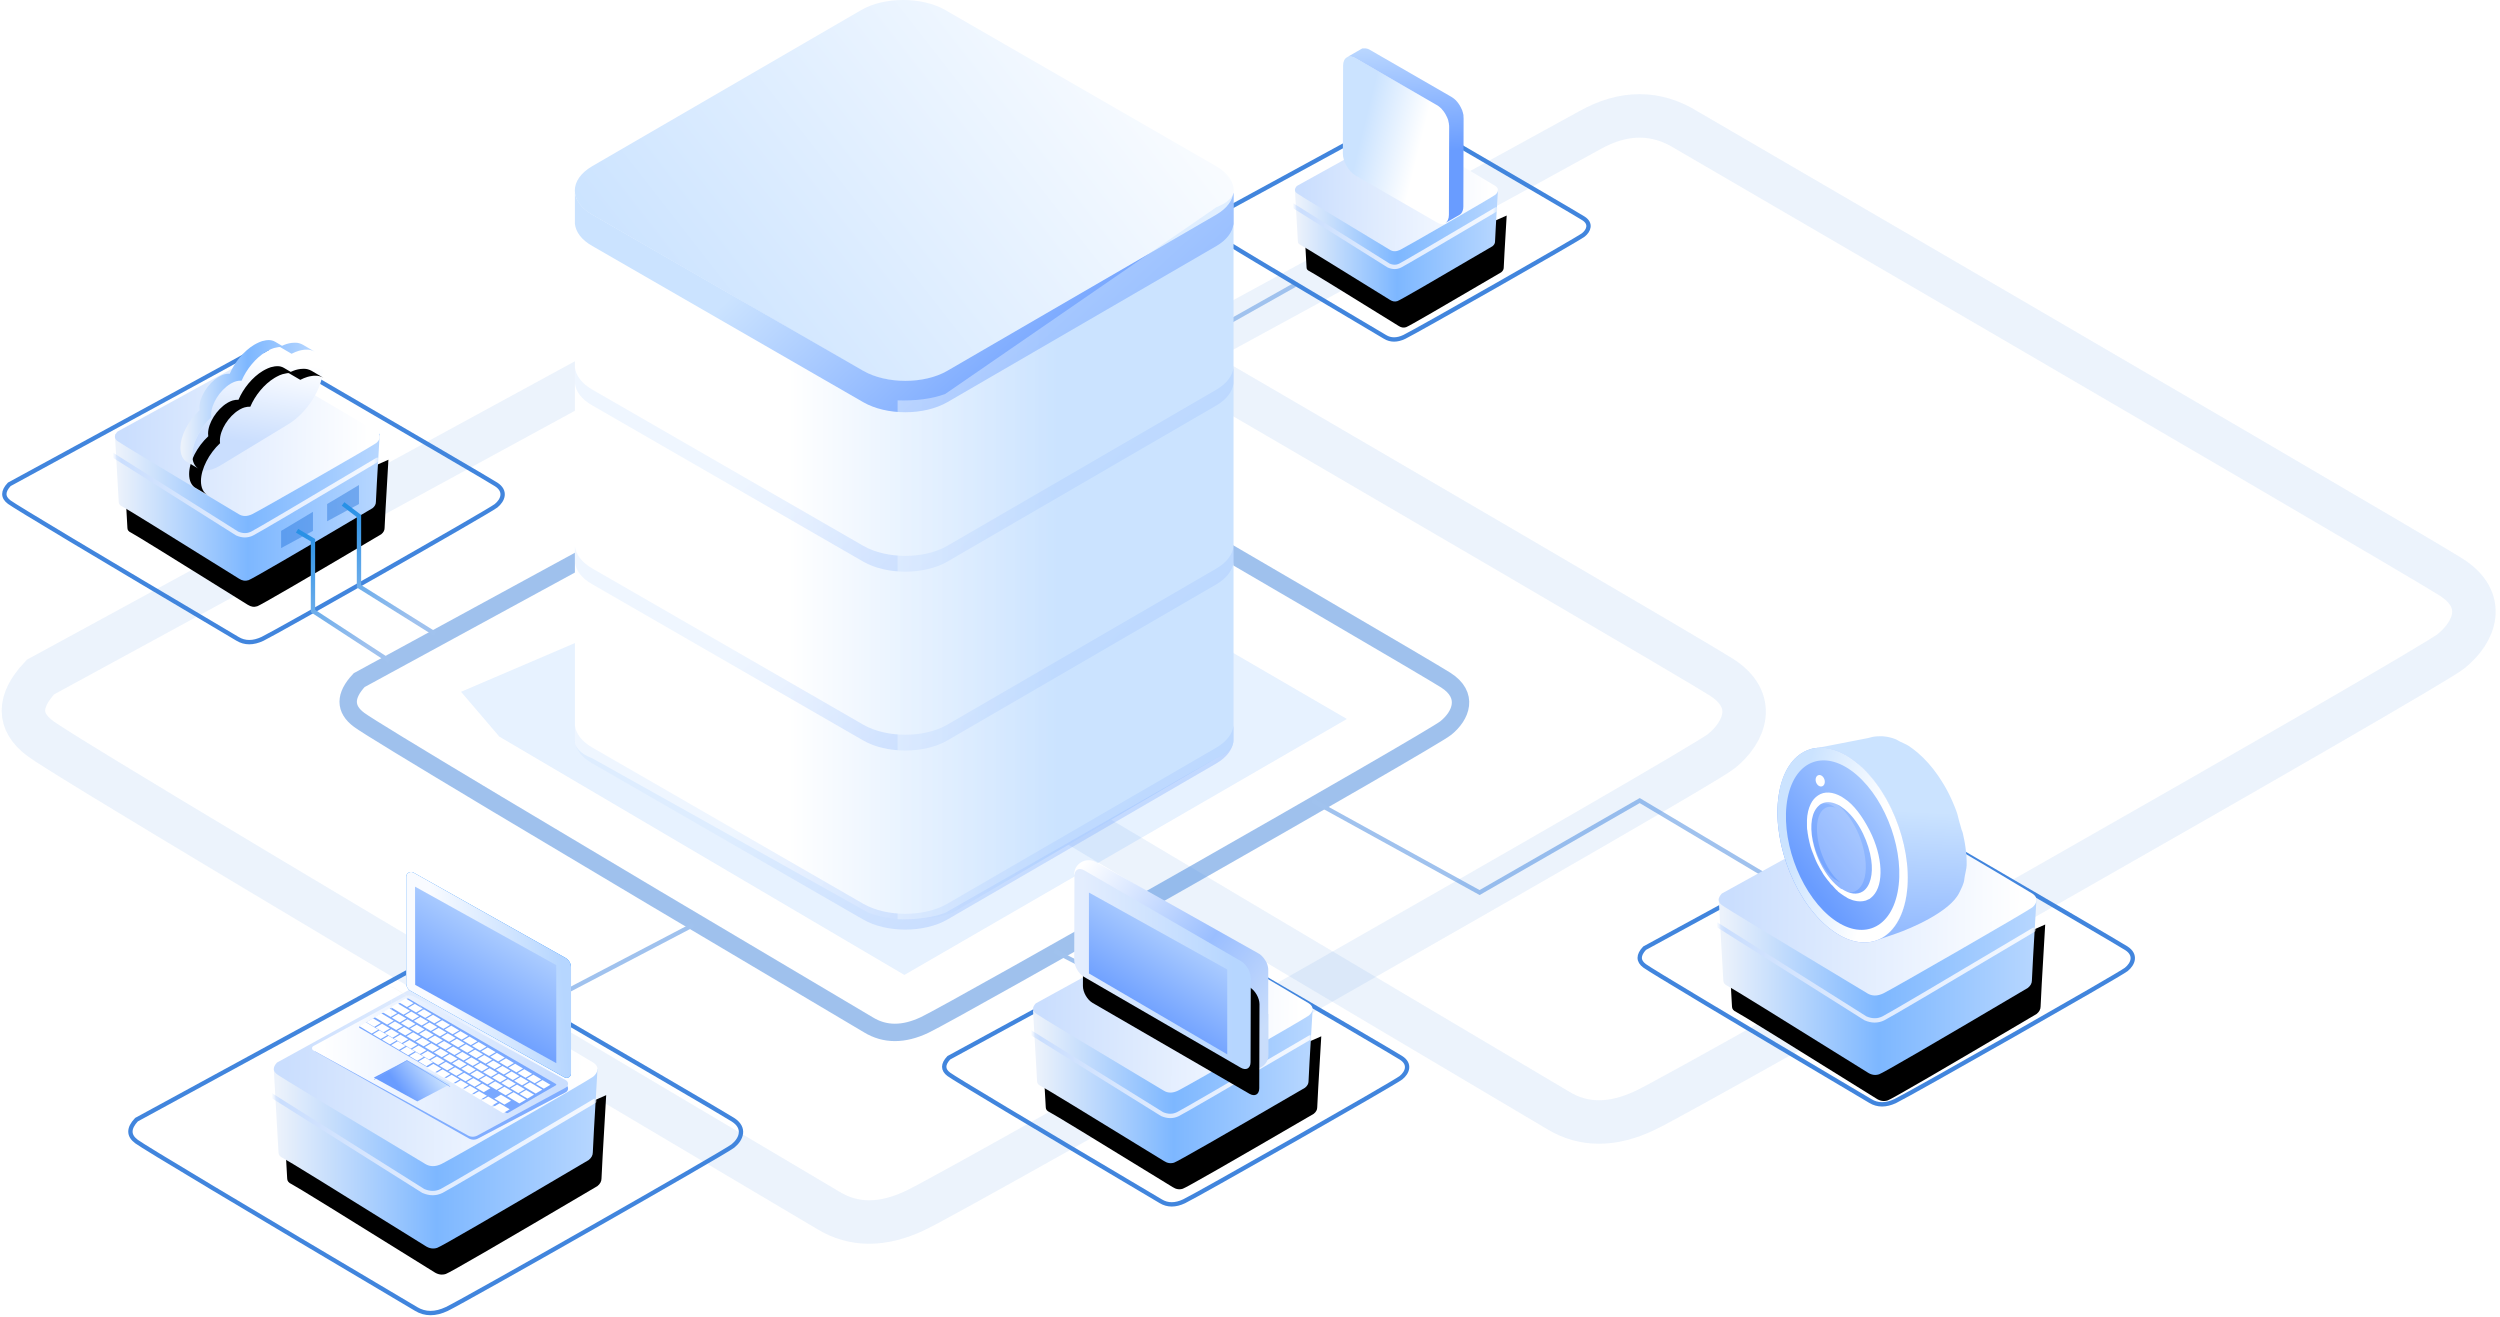 <?xml version="1.0" encoding="UTF-8"?>
<svg width="575px" height="303px" viewBox="0 0 575 303" version="1.1" xmlns="http://www.w3.org/2000/svg" xmlns:xlink="http://www.w3.org/1999/xlink">
    <title>编组 4</title>
    <defs>
        <filter x="-32.4%" y="-58.6%" width="164.8%" height="217.1%" filterUnits="objectBoundingBox" id="filter-1">
            <feGaussianBlur stdDeviation="22" in="SourceGraphic"></feGaussianBlur>
        </filter>
        <linearGradient x1="1.172%" y1="39.164%" x2="98.682%" y2="39.166%" id="linearGradient-2">
            <stop stop-color="#ECF2FB" offset="0%"></stop>
            <stop stop-color="#7DB7FF" offset="50.322%"></stop>
            <stop stop-color="#B6D6FF" offset="100%"></stop>
        </linearGradient>
        <path d="M0,-1.325296e-13 L0.883,15.718 C0.884,16.18 1.164,16.534 1.722,16.78 C2.28,17.026 11.213,22.547 28.521,33.342 C29.254,33.831 29.993,33.953 30.74,33.709 C31.486,33.464 40.994,27.943 59.263,17.147 C59.776,16.734 60.032,16.258 60.032,15.718 C60.032,15.178 60.327,9.939 60.915,-1.325296e-13 L29.565,13.911 L0,-1.325296e-13 Z" id="path-3"></path>
        <filter x="-16.4%" y="-17.7%" width="139.4%" height="170.9%" filterUnits="objectBoundingBox" id="filter-5">
            <feOffset dx="2" dy="6" in="SourceAlpha" result="shadowOffsetOuter1"></feOffset>
            <feGaussianBlur stdDeviation="3" in="shadowOffsetOuter1" result="shadowBlurOuter1"></feGaussianBlur>
            <feColorMatrix values="0 0 0 0 0.508   0 0 0 0 0.703   0 0 0 0 0.945  0 0 0 1 0" type="matrix" in="shadowBlurOuter1"></feColorMatrix>
        </filter>
        <linearGradient x1="3.683%" y1="45.882%" x2="100%" y2="46.341%" id="linearGradient-6">
            <stop stop-color="#CADEFE" offset="0%"></stop>
            <stop stop-color="#F5F9FF" offset="100%"></stop>
        </linearGradient>
        <linearGradient x1="4.115%" y1="49.426%" x2="95.019%" y2="50%" id="linearGradient-7">
            <stop stop-color="#CADEFE" offset="0%"></stop>
            <stop stop-color="#FFFFFF" offset="100%"></stop>
        </linearGradient>
        <filter x="0.0%" y="0.0%" width="100.0%" height="100.0%" filterUnits="objectBoundingBox" id="filter-8">
            <feGaussianBlur stdDeviation="0" in="SourceGraphic"></feGaussianBlur>
        </filter>
        <linearGradient x1="1.172%" y1="39.203%" x2="98.682%" y2="39.205%" id="linearGradient-9">
            <stop stop-color="#ECF2FB" offset="0%"></stop>
            <stop stop-color="#7DB7FF" offset="50.322%"></stop>
            <stop stop-color="#B6D6FF" offset="100%"></stop>
        </linearGradient>
        <path d="M0,-1.61686112e-13 L1.08,19.176 C1.081,19.739 1.422,20.171 2.105,20.472 C2.787,20.772 13.705,27.507 34.859,40.677 C35.755,41.274 36.659,41.423 37.571,41.125 C38.483,40.826 50.103,34.091 72.432,20.919 C73.059,20.416 73.373,19.835 73.373,19.176 C73.373,18.517 73.733,12.125 74.452,-1.61686112e-13 L36.135,16.971 L0,-1.61686112e-13 Z" id="path-10"></path>
        <filter x="-13.4%" y="-14.5%" width="132.2%" height="158.1%" filterUnits="objectBoundingBox" id="filter-12">
            <feOffset dx="2" dy="6" in="SourceAlpha" result="shadowOffsetOuter1"></feOffset>
            <feGaussianBlur stdDeviation="3" in="shadowOffsetOuter1" result="shadowBlurOuter1"></feGaussianBlur>
            <feColorMatrix values="0 0 0 0 0.508   0 0 0 0 0.703   0 0 0 0 0.945  0 0 0 1 0" type="matrix" in="shadowBlurOuter1"></feColorMatrix>
        </filter>
        <linearGradient x1="3.683%" y1="45.897%" x2="100%" y2="46.355%" id="linearGradient-13">
            <stop stop-color="#CADEFE" offset="0%"></stop>
            <stop stop-color="#F5F9FF" offset="100%"></stop>
        </linearGradient>
        <linearGradient x1="4.115%" y1="49.422%" x2="95.019%" y2="50%" id="linearGradient-14">
            <stop stop-color="#CADEFE" offset="0%"></stop>
            <stop stop-color="#FFFFFF" offset="100%"></stop>
        </linearGradient>
        <filter x="0.0%" y="0.0%" width="100.0%" height="100.0%" filterUnits="objectBoundingBox" id="filter-15">
            <feGaussianBlur stdDeviation="0" in="SourceGraphic"></feGaussianBlur>
        </filter>
        <linearGradient x1="1.172%" y1="39.481%" x2="98.682%" y2="39.483%" id="linearGradient-16">
            <stop stop-color="#ECF2FB" offset="0%"></stop>
            <stop stop-color="#7DB7FF" offset="50.322%"></stop>
            <stop stop-color="#B6D6FF" offset="100%"></stop>
        </linearGradient>
        <path d="M0,-1.37830784e-13 L0.932,16.347 C0.933,16.827 1.228,17.195 1.818,17.451 C2.407,17.707 11.836,23.449 30.105,34.675 C30.879,35.184 31.66,35.311 32.448,35.057 C33.235,34.803 43.271,29.061 62.555,17.833 C63.097,17.403 63.367,16.908 63.367,16.347 C63.367,15.785 63.678,10.336 64.299,-1.37830784e-13 L31.208,14.467 L0,-1.37830784e-13 Z" id="path-17"></path>
        <filter x="-15.6%" y="-17.1%" width="137.3%" height="168.2%" filterUnits="objectBoundingBox" id="filter-19">
            <feOffset dx="2" dy="6" in="SourceAlpha" result="shadowOffsetOuter1"></feOffset>
            <feGaussianBlur stdDeviation="3" in="shadowOffsetOuter1" result="shadowBlurOuter1"></feGaussianBlur>
            <feColorMatrix values="0 0 0 0 0.508   0 0 0 0 0.703   0 0 0 0 0.945  0 0 0 1 0" type="matrix" in="shadowBlurOuter1"></feColorMatrix>
        </filter>
        <linearGradient x1="3.683%" y1="46.002%" x2="100%" y2="46.448%" id="linearGradient-20">
            <stop stop-color="#CADEFE" offset="0%"></stop>
            <stop stop-color="#F5F9FF" offset="100%"></stop>
        </linearGradient>
        <linearGradient x1="4.115%" y1="49.425%" x2="95.019%" y2="50%" id="linearGradient-21">
            <stop stop-color="#CADEFE" offset="0%"></stop>
            <stop stop-color="#FFFFFF" offset="100%"></stop>
        </linearGradient>
        <filter x="0.0%" y="0.0%" width="100.0%" height="100.0%" filterUnits="objectBoundingBox" id="filter-22">
            <feGaussianBlur stdDeviation="0" in="SourceGraphic"></feGaussianBlur>
        </filter>
        <linearGradient x1="1.172%" y1="39.164%" x2="98.682%" y2="39.166%" id="linearGradient-23">
            <stop stop-color="#ECF2FB" offset="0%"></stop>
            <stop stop-color="#7DB7FF" offset="50.322%"></stop>
            <stop stop-color="#B6D6FF" offset="100%"></stop>
        </linearGradient>
        <path d="M0,-1.5903552e-13 L1.06,18.861 C1.061,19.416 1.396,19.841 2.066,20.136 C2.736,20.432 13.456,27.056 34.225,40.01 C35.105,40.597 35.992,40.744 36.888,40.45 C37.783,40.157 49.192,33.532 71.115,20.576 C71.731,20.081 72.039,19.509 72.039,18.861 C72.039,18.213 72.392,11.926 73.098,-1.5903552e-13 L35.478,16.693 L0,-1.5903552e-13 Z" id="path-24"></path>
        <filter x="-13.7%" y="-14.8%" width="132.8%" height="159.1%" filterUnits="objectBoundingBox" id="filter-26">
            <feOffset dx="2" dy="6" in="SourceAlpha" result="shadowOffsetOuter1"></feOffset>
            <feGaussianBlur stdDeviation="3" in="shadowOffsetOuter1" result="shadowBlurOuter1"></feGaussianBlur>
            <feColorMatrix values="0 0 0 0 0.508   0 0 0 0 0.703   0 0 0 0 0.945  0 0 0 1 0" type="matrix" in="shadowBlurOuter1"></feColorMatrix>
        </filter>
        <linearGradient x1="3.683%" y1="45.882%" x2="100%" y2="46.341%" id="linearGradient-27">
            <stop stop-color="#CADEFE" offset="0%"></stop>
            <stop stop-color="#F5F9FF" offset="100%"></stop>
        </linearGradient>
        <linearGradient x1="4.115%" y1="49.418%" x2="95.019%" y2="50%" id="linearGradient-28">
            <stop stop-color="#CADEFE" offset="0%"></stop>
            <stop stop-color="#FFFFFF" offset="100%"></stop>
        </linearGradient>
        <filter x="0.0%" y="0.0%" width="100.0%" height="100.0%" filterUnits="objectBoundingBox" id="filter-29">
            <feGaussianBlur stdDeviation="0" in="SourceGraphic"></feGaussianBlur>
        </filter>
        <linearGradient x1="1.172%" y1="39.301%" x2="98.682%" y2="39.303%" id="linearGradient-30">
            <stop stop-color="#ECF2FB" offset="0%"></stop>
            <stop stop-color="#7DB7FF" offset="50.322%"></stop>
            <stop stop-color="#B6D6FF" offset="100%"></stop>
        </linearGradient>
        <path d="M0,-1.00961078e-13 L0.677,11.974 C0.678,12.326 0.892,12.596 1.32,12.783 C1.748,12.971 8.597,17.176 21.866,25.4 C22.428,25.772 22.995,25.866 23.567,25.679 C24.139,25.493 31.429,21.287 45.435,13.062 C45.828,12.748 46.025,12.385 46.025,11.974 C46.025,11.562 46.25,7.571 46.702,-1.00961078e-13 L22.667,10.597 L0,-1.00961078e-13 Z" id="path-31"></path>
        <filter x="-34.3%" y="-46.6%" width="177.1%" height="239.7%" filterUnits="objectBoundingBox" id="filter-33">
            <feOffset dx="2" dy="6" in="SourceAlpha" result="shadowOffsetOuter1"></feOffset>
            <feGaussianBlur stdDeviation="5" in="shadowOffsetOuter1" result="shadowBlurOuter1"></feGaussianBlur>
            <feColorMatrix values="0 0 0 0 0.508   0 0 0 0 0.703   0 0 0 0 0.945  0 0 0 1 0" type="matrix" in="shadowBlurOuter1"></feColorMatrix>
        </filter>
        <linearGradient x1="3.683%" y1="45.934%" x2="100%" y2="46.388%" id="linearGradient-34">
            <stop stop-color="#CADEFE" offset="0%"></stop>
            <stop stop-color="#F5F9FF" offset="100%"></stop>
        </linearGradient>
        <linearGradient x1="4.115%" y1="49.415%" x2="95.019%" y2="50%" id="linearGradient-35">
            <stop stop-color="#CADEFE" offset="0%"></stop>
            <stop stop-color="#FFFFFF" offset="100%"></stop>
        </linearGradient>
        <filter x="0.0%" y="0.0%" width="100.0%" height="100.0%" filterUnits="objectBoundingBox" id="filter-36">
            <feGaussianBlur stdDeviation="0" in="SourceGraphic"></feGaussianBlur>
        </filter>
        <linearGradient x1="53.558%" y1="-14.05%" x2="90.163%" y2="83.925%" id="linearGradient-37">
            <stop stop-color="#2891E6" offset="0%"></stop>
            <stop stop-color="#A0C2EE" offset="100%"></stop>
        </linearGradient>
        <linearGradient x1="38.649%" y1="76.769%" x2="50.396%" y2="8.6%" id="linearGradient-38">
            <stop stop-color="#CADEFE" offset="0%"></stop>
            <stop stop-color="#FFFFFF" offset="100%"></stop>
        </linearGradient>
        <filter x="-0.0%" y="0.0%" width="100.0%" height="100.0%" filterUnits="objectBoundingBox" id="filter-39">
            <feGaussianBlur stdDeviation="0" in="SourceGraphic"></feGaussianBlur>
        </filter>
        <linearGradient x1="1.172%" y1="17.77%" x2="98.682%" y2="17.776%" id="linearGradient-40">
            <stop stop-color="#ECF2FB" offset="0%"></stop>
            <stop stop-color="#7DB7FF" offset="50.322%"></stop>
            <stop stop-color="#B6D6FF" offset="100%"></stop>
        </linearGradient>
        <path d="M44.901,94.34 C44.879,94.146 44.858,93.931 44.858,93.715 C44.858,91.302 46.843,88.155 49.259,86.69 C49.367,86.625 49.496,86.56 49.604,86.496 C49.928,86.323 50.251,86.194 50.532,86.108 C50.747,86.043 50.963,86 51.157,85.978 C51.287,85.978 51.416,85.957 51.524,85.957 C51.567,85.957 51.61,85.957 51.654,85.957 C51.718,85.957 51.783,85.957 51.848,85.957 C52.948,83.349 55.041,80.763 57.435,79.319 C57.608,79.211 57.759,79.125 57.932,79.039 C58.406,78.78 58.859,78.608 59.291,78.457 C59.593,78.371 59.895,78.306 60.197,78.263 C60.369,78.241 60.564,78.22 60.736,78.22 C60.801,78.22 60.844,78.22 60.909,78.22 C61.125,78.22 61.34,78.263 61.556,78.306 C61.815,78.371 62.074,78.478 62.29,78.608 L63.864,79.534 C64.253,79.362 64.62,79.211 64.965,79.103 C65.353,78.996 65.72,78.909 66.087,78.866 C66.324,78.845 66.54,78.823 66.755,78.823 C66.82,78.823 66.906,78.823 66.971,78.823 C67.252,78.823 67.51,78.866 67.769,78.931 C68.093,79.017 68.417,79.147 68.675,79.297 L71.394,80.892 C71.113,80.72 70.811,80.612 70.488,80.526 C70.229,80.461 69.97,80.418 69.689,80.418 C69.625,80.418 69.538,80.418 69.474,80.418 C69.258,80.418 69.042,80.418 68.805,80.461 C68.438,80.504 68.071,80.59 67.683,80.698 C67.165,80.849 66.626,81.086 66.065,81.366 L63.411,79.815 C63.26,79.815 63.088,79.815 62.915,79.858 C62.635,79.901 62.333,79.966 62.009,80.052 C61.578,80.181 61.103,80.375 60.65,80.634 C60.477,80.72 60.326,80.806 60.154,80.914 C57.759,82.358 55.666,84.944 54.566,87.552 C54.501,87.552 54.437,87.552 54.372,87.552 C54.329,87.552 54.286,87.552 54.242,87.552 C54.113,87.552 54.005,87.552 53.876,87.573 C53.682,87.595 53.466,87.638 53.25,87.703 C52.948,87.789 52.646,87.918 52.322,88.09 C52.214,88.155 52.085,88.22 51.977,88.284 C49.561,89.75 47.576,92.896 47.576,95.31 C47.576,95.526 47.576,95.741 47.619,95.935 C45.073,98.306 43.24,101.819 43.218,104.621 C43.218,106.172 43.757,107.271 44.685,107.81 L41.967,106.215 C41.039,105.677 40.5,104.577 40.5,103.026 C40.5,100.202 42.355,96.711 44.901,94.34 L44.901,94.34 Z" id="path-41"></path>
        <filter x="-51.8%" y="-40.6%" width="216.5%" height="221.7%" filterUnits="objectBoundingBox" id="filter-42">
            <feOffset dx="2" dy="6" in="SourceAlpha" result="shadowOffsetOuter1"></feOffset>
            <feGaussianBlur stdDeviation="5" in="shadowOffsetOuter1" result="shadowBlurOuter1"></feGaussianBlur>
            <feColorMatrix values="0 0 0 0 0.508   0 0 0 0 0.703   0 0 0 0 0.945  0 0 0 1 0" type="matrix" in="shadowBlurOuter1"></feColorMatrix>
        </filter>
        <linearGradient x1="32.406%" y1="49.987%" x2="73.601%" y2="49.987%" id="linearGradient-43">
            <stop stop-color="#FFFFFF" offset="0%"></stop>
            <stop stop-color="#CBE3FF" offset="100%"></stop>
        </linearGradient>
        <linearGradient x1="103.487%" y1="25.788%" x2="6.737%" y2="69.574%" id="linearGradient-44">
            <stop stop-color="#FFFFFF" offset="0%"></stop>
            <stop stop-color="#CBE3FF" offset="100%"></stop>
        </linearGradient>
        <linearGradient x1="27.154%" y1="36.991%" x2="86.646%" y2="58.875%" id="linearGradient-45">
            <stop stop-color="#CBE3FF" offset="0%"></stop>
            <stop stop-color="#699CFF" offset="100%"></stop>
        </linearGradient>
        <linearGradient x1="27.738%" y1="38.088%" x2="85.754%" y2="57.932%" id="linearGradient-46">
            <stop stop-color="#CBE3FF" offset="0%"></stop>
            <stop stop-color="#699CFF" offset="100%"></stop>
        </linearGradient>
        <linearGradient x1="27.738%" y1="38.099%" x2="85.754%" y2="57.932%" id="linearGradient-47">
            <stop stop-color="#CBE3FF" offset="0%"></stop>
            <stop stop-color="#699CFF" offset="100%"></stop>
        </linearGradient>
        <linearGradient x1="-33.311%" y1="50.014%" x2="47.935%" y2="50.014%" id="linearGradient-48">
            <stop stop-color="#FFFFFF" offset="0%"></stop>
            <stop stop-color="#CBE3FF" offset="100%"></stop>
        </linearGradient>
        <linearGradient x1="70.139%" y1="58.008%" x2="20.8%" y2="38.358%" id="linearGradient-49">
            <stop stop-color="#FFFFFF" offset="0%"></stop>
            <stop stop-color="#CBE3FF" offset="100%"></stop>
        </linearGradient>
        <linearGradient x1="48.429%" y1="-14.662%" x2="51.857%" y2="60.285%" id="linearGradient-50">
            <stop stop-color="#CBE3FF" offset="0%"></stop>
            <stop stop-color="#699CFF" offset="100%"></stop>
        </linearGradient>
        <linearGradient x1="-0.869%" y1="9.801%" x2="90.174%" y2="87.759%" id="linearGradient-51">
            <stop stop-color="#FFFFFF" offset="0%"></stop>
            <stop stop-color="#9ABEFF" offset="60.786%"></stop>
            <stop stop-color="#C9DDFB" offset="100%"></stop>
        </linearGradient>
        <linearGradient x1="4.884%" y1="50%" x2="90.288%" y2="50%" id="linearGradient-52">
            <stop stop-color="#E3EDFE" offset="0%"></stop>
            <stop stop-color="#B6D6FF" offset="100%"></stop>
        </linearGradient>
        <path d="M38.376,23.238 L2.301,2.339 C1.057,1.621 0.052,2.197 0.052,3.624 L0,22.946 C0,24.374 0.998,26.115 2.234,26.832 L38.309,47.731 C39.545,48.449 40.558,47.873 40.558,46.446 L40.61,27.123 C40.61,25.696 39.612,23.955 38.376,23.238 Z" id="path-53"></path>
        <filter x="-39.4%" y="-26.1%" width="188.6%" height="178.2%" filterUnits="objectBoundingBox" id="filter-54">
            <feOffset dx="2" dy="6" in="SourceAlpha" result="shadowOffsetOuter1"></feOffset>
            <feGaussianBlur stdDeviation="5" in="shadowOffsetOuter1" result="shadowBlurOuter1"></feGaussianBlur>
            <feColorMatrix values="0 0 0 0 0.508   0 0 0 0 0.703   0 0 0 0 0.945  0 0 0 1 0" type="matrix" in="shadowBlurOuter1"></feColorMatrix>
        </filter>
        <linearGradient x1="76.938%" y1="1.042%" x2="34.948%" y2="77.355%" id="linearGradient-55">
            <stop stop-color="#CBE3FF" offset="0%"></stop>
            <stop stop-color="#699CFF" offset="100%"></stop>
        </linearGradient>
        <linearGradient x1="17.98%" y1="50%" x2="94.26%" y2="42.833%" id="linearGradient-56">
            <stop stop-color="#F9FBFF" offset="0%"></stop>
            <stop stop-color="#B6D6FF" offset="100%"></stop>
        </linearGradient>
        <linearGradient x1="4.115%" y1="49.496%" x2="95.019%" y2="50%" id="linearGradient-57">
            <stop stop-color="#FFFFFF" offset="0%"></stop>
            <stop stop-color="#CADEFE" offset="100%"></stop>
        </linearGradient>
        <filter x="-0.0%" y="0.0%" width="100.0%" height="100.0%" filterUnits="objectBoundingBox" id="filter-58">
            <feGaussianBlur stdDeviation="0" in="SourceGraphic"></feGaussianBlur>
        </filter>
        <linearGradient x1="86.866%" y1="35.814%" x2="29.4%" y2="57.926%" id="linearGradient-59">
            <stop stop-color="#CBE3FF" offset="0%"></stop>
            <stop stop-color="#699CFF" offset="100%"></stop>
        </linearGradient>
        <linearGradient x1="73.609%" y1="1.042%" x2="36.808%" y2="77.355%" id="linearGradient-60">
            <stop stop-color="#CBE3FF" offset="0%"></stop>
            <stop stop-color="#699CFF" offset="100%"></stop>
        </linearGradient>
        <linearGradient x1="52.5%" y1="46.225%" x2="3.5%" y2="93.195%" id="linearGradient-61">
            <stop stop-color="#FFFFFF" offset="0%"></stop>
            <stop stop-color="#FFEDCC" offset="8%"></stop>
            <stop stop-color="#FFDD9C" offset="17%"></stop>
            <stop stop-color="#FFCF72" offset="26%"></stop>
            <stop stop-color="#FFC34F" offset="36%"></stop>
            <stop stop-color="#FFB932" offset="46%"></stop>
            <stop stop-color="#FFB21C" offset="57%"></stop>
            <stop stop-color="#FFAD0C" offset="68%"></stop>
            <stop stop-color="#FFA902" offset="82%"></stop>
            <stop stop-color="#FFA900" offset="100%"></stop>
        </linearGradient>
        <linearGradient x1="83.5%" y1="807.018%" x2="44.5%" y2="-45.439%" id="linearGradient-62">
            <stop stop-color="#36C9FF" offset="2%"></stop>
            <stop stop-color="#339CED" offset="8%"></stop>
            <stop stop-color="#306BDA" offset="15%"></stop>
            <stop stop-color="#2E45CB" offset="21%"></stop>
            <stop stop-color="#2C29C0" offset="27%"></stop>
            <stop stop-color="#2B18BA" offset="33%"></stop>
            <stop stop-color="#2B13B8" offset="37%"></stop>
            <stop stop-color="#3614BB" offset="39%"></stop>
            <stop stop-color="#531AC5" offset="43%"></stop>
            <stop stop-color="#8423D5" offset="49%"></stop>
            <stop stop-color="#C62EEB" offset="56%"></stop>
            <stop stop-color="#FF39FE" offset="61%"></stop>
            <stop stop-color="#FE3EFE" offset="64%"></stop>
            <stop stop-color="#FE4FFE" offset="69%"></stop>
            <stop stop-color="#FE6AFE" offset="73%"></stop>
            <stop stop-color="#FE8FFE" offset="78%"></stop>
            <stop stop-color="#FEB2FF" offset="82%"></stop>
            <stop stop-color="#FEB8FF" offset="84%"></stop>
            <stop stop-color="#FEFFFF" offset="100%"></stop>
        </linearGradient>
        <linearGradient x1="57.5%" y1="44.504%" x2="40.5%" y2="55.496%" id="linearGradient-63">
            <stop stop-color="#FFFFFF" offset="0%"></stop>
            <stop stop-color="#FFEDCC" offset="8%"></stop>
            <stop stop-color="#FFDD9C" offset="17%"></stop>
            <stop stop-color="#FFCF72" offset="26%"></stop>
            <stop stop-color="#FFC34F" offset="36%"></stop>
            <stop stop-color="#FFB932" offset="46%"></stop>
            <stop stop-color="#FFB21C" offset="57%"></stop>
            <stop stop-color="#FFAD0C" offset="68%"></stop>
            <stop stop-color="#FFA902" offset="82%"></stop>
            <stop stop-color="#FFA900" offset="100%"></stop>
        </linearGradient>
        <linearGradient x1="84.5%" y1="795.525%" x2="45.5%" y2="-60.929%" id="linearGradient-64">
            <stop stop-color="#36C9FF" offset="2%"></stop>
            <stop stop-color="#339CED" offset="8%"></stop>
            <stop stop-color="#306BDA" offset="15%"></stop>
            <stop stop-color="#2E45CB" offset="21%"></stop>
            <stop stop-color="#2C29C0" offset="27%"></stop>
            <stop stop-color="#2B18BA" offset="33%"></stop>
            <stop stop-color="#2B13B8" offset="37%"></stop>
            <stop stop-color="#3614BB" offset="39%"></stop>
            <stop stop-color="#531AC5" offset="43%"></stop>
            <stop stop-color="#8423D5" offset="49%"></stop>
            <stop stop-color="#C62EEB" offset="56%"></stop>
            <stop stop-color="#FF39FE" offset="61%"></stop>
            <stop stop-color="#FE3EFE" offset="64%"></stop>
            <stop stop-color="#FE4FFE" offset="69%"></stop>
            <stop stop-color="#FE6AFE" offset="73%"></stop>
            <stop stop-color="#FE8FFE" offset="78%"></stop>
            <stop stop-color="#FEB2FF" offset="82%"></stop>
            <stop stop-color="#FEB8FF" offset="84%"></stop>
            <stop stop-color="#FEFFFF" offset="100%"></stop>
        </linearGradient>
        <linearGradient x1="-184.5%" y1="-260.802%" x2="734.5%" y2="957.422%" id="linearGradient-65">
            <stop stop-color="#36C9FF" offset="2%"></stop>
            <stop stop-color="#339CED" offset="8%"></stop>
            <stop stop-color="#306BDA" offset="15%"></stop>
            <stop stop-color="#2E45CB" offset="21%"></stop>
            <stop stop-color="#2C29C0" offset="27%"></stop>
            <stop stop-color="#2B18BA" offset="33%"></stop>
            <stop stop-color="#2B13B8" offset="37%"></stop>
            <stop stop-color="#3614BB" offset="39%"></stop>
            <stop stop-color="#531AC5" offset="43%"></stop>
            <stop stop-color="#8423D5" offset="49%"></stop>
            <stop stop-color="#C62EEB" offset="56%"></stop>
            <stop stop-color="#FF39FE" offset="61%"></stop>
            <stop stop-color="#FE3EFE" offset="64%"></stop>
            <stop stop-color="#FE4FFE" offset="69%"></stop>
            <stop stop-color="#FE6AFE" offset="73%"></stop>
            <stop stop-color="#FE8FFE" offset="78%"></stop>
            <stop stop-color="#FEB2FF" offset="82%"></stop>
            <stop stop-color="#FEB8FF" offset="84%"></stop>
            <stop stop-color="#FEFFFF" offset="100%"></stop>
        </linearGradient>
        <linearGradient x1="50.688%" y1="36.18%" x2="46.851%" y2="141.579%" id="linearGradient-66">
            <stop stop-color="#CBE3FF" offset="0%"></stop>
            <stop stop-color="#699CFF" offset="100%"></stop>
        </linearGradient>
        <linearGradient x1="94.125%" y1="-3.482%" x2="32.132%" y2="71.662%" id="linearGradient-67">
            <stop stop-color="#CBE3FF" offset="0%"></stop>
            <stop stop-color="#699CFF" offset="100%"></stop>
        </linearGradient>
        <linearGradient x1="72.089%" y1="58.008%" x2="17.972%" y2="38.358%" id="linearGradient-68">
            <stop stop-color="#FFFFFF" offset="0%"></stop>
            <stop stop-color="#CBE3FF" offset="100%"></stop>
        </linearGradient>
    </defs>
    <g id="页面-1" stroke="none" stroke-width="1" fill="none" fill-rule="evenodd">
        <g id="01Light" transform="translate(-757, -88)">
            <g id="01-2banner图" transform="translate(758, 88)">
                <g id="编组-4" transform="translate(-0, -0)">
                    <path d="M81.61,165.576 C84.981,168.08 124.036,191.467 198.775,235.735 C202.549,238.027 206.85,238.027 211.68,235.735 C218.925,232.296 327.97,170.321 331.528,167.455 C335.086,164.589 336.934,159.871 331.528,156.43 C327.924,154.137 290.043,131.99 217.885,89.992 C213.339,87.15 208.53,87.15 203.459,89.992 C198.388,92.834 157.771,114.98 81.61,156.43 C78.238,160.023 78.238,163.072 81.61,165.576 Z" id="路径-29" stroke="#4185DD" stroke-width="4" opacity="0.5"></path>
                    <polyline id="路径-40" stroke="#A0C2EE" points="300.895 184.129 339.305 205.286 376.134 184.129 407.807 203.007"></polyline>
                    <polygon id="路径-42" fill="#80B9FF" opacity="0.44" filter="url(#filter-1)" points="113.856 169.425 207.003 224.231 308.772 165.364 216.172 111.545 105.039 159.114"></polygon>
                    <path d="M8.296,169.879 C13.512,173.753 73.925,209.928 189.537,278.406 C195.375,281.952 202.029,281.952 209.501,278.406 C220.708,273.087 389.387,177.219 394.891,172.786 C400.394,168.352 403.254,161.053 394.891,155.731 C389.315,152.183 330.718,117.926 219.099,52.959 C212.066,48.563 204.627,48.563 196.783,52.959 C188.938,57.355 126.11,91.612 8.296,155.731 C3.081,161.289 3.081,166.006 8.296,169.879 Z" id="路径-29" stroke="#4185DD" stroke-width="10" opacity="0.1"></path>
                    <path d="M176.152,146.874 C181.367,150.748 241.781,186.923 357.392,255.401 C363.23,258.947 369.884,258.947 377.356,255.401 C388.563,250.082 557.242,154.214 562.746,149.781 C568.249,145.347 571.109,138.048 562.746,132.726 C557.17,129.178 498.573,94.921 386.954,29.954 C379.921,25.558 372.482,25.558 364.638,29.954 C356.794,34.35 293.965,68.607 176.152,132.726 C170.936,138.284 170.936,143 176.152,146.874 Z" id="路径-29备份-7" stroke="#4185DD" stroke-width="10" opacity="0.1"></path>
                    <line x1="296.834" y1="65.514" x2="281.266" y2="74.282" id="路径-41" stroke="#A0C2EE"></line>
                    <path d="M1.133,115.495 C2.643,116.617 20.138,127.093 53.617,146.923 C55.307,147.95 57.234,147.95 59.398,146.923 C62.643,145.383 111.49,117.621 113.083,116.337 C114.677,115.053 115.505,112.94 113.083,111.398 C111.469,110.371 94.5,100.451 62.177,81.637 C60.141,80.364 57.987,80.364 55.715,81.637 C53.443,82.91 35.249,92.831 1.133,111.398 C-0.378,113.008 -0.378,114.374 1.133,115.495 Z" id="路径-29" stroke="#4185DD"></path>
                    <path d="M217.224,247.096 C218.627,248.138 234.879,257.87 265.979,276.291 C267.55,277.245 269.34,277.245 271.349,276.291 C274.364,274.86 319.74,249.071 321.22,247.878 C322.701,246.686 323.47,244.722 321.22,243.29 C319.721,242.336 303.958,233.12 273.931,215.644 C272.039,214.461 270.038,214.461 267.928,215.644 C265.818,216.827 248.917,226.042 217.224,243.29 C215.821,244.786 215.821,246.054 217.224,247.096 Z" id="路径-29备份-2" stroke="#4185DD"></path>
                    <line x1="241.53" y1="218.722" x2="250.914" y2="223.553" id="路径-39" stroke="#A0C2EE"></line>
                    <path d="M377.255,222.141 C378.75,223.25 396.061,233.617 429.189,253.239 C430.862,254.255 432.769,254.255 434.91,253.239 C438.121,251.715 486.456,224.244 488.034,222.973 C489.611,221.703 490.43,219.611 488.034,218.086 C486.436,217.07 469.645,207.253 437.66,188.637 C435.645,187.377 433.514,187.377 431.266,188.637 C429.018,189.897 411.014,199.713 377.255,218.086 C375.76,219.679 375.76,221.031 377.255,222.141 Z" id="路径-29备份-3" stroke="#4185DD"></path>
                    <path d="M277.28,53.372 C278.439,54.233 291.864,62.272 317.555,77.489 C318.853,78.277 320.331,78.277 321.992,77.489 C324.482,76.307 361.967,55.003 363.19,54.018 C364.413,53.033 365.048,51.41 363.19,50.228 C361.951,49.439 348.929,41.827 324.125,27.39 C322.562,26.413 320.909,26.413 319.166,27.39 C317.422,28.366 303.46,35.979 277.28,50.228 C276.121,51.463 276.121,52.511 277.28,53.372 Z" id="路径-29备份-5" stroke="#4185DD"></path>
                    <path d="M30.386,262.547 C32.236,263.921 53.673,276.758 94.697,301.056 C96.768,302.315 99.13,302.315 101.781,301.056 C105.757,299.169 165.611,265.151 167.564,263.578 C169.517,262.005 170.532,259.415 167.564,257.526 C165.586,256.267 144.793,244.112 105.186,221.059 C102.691,219.499 100.051,219.499 97.268,221.059 C94.484,222.619 72.19,234.775 30.386,257.526 C28.535,259.499 28.535,261.172 30.386,262.547 Z" id="路径-29备份-6" stroke="#4185DD"></path>
                    <polyline id="路径-37" stroke="#A0C2EE" points="112.764 230.998 123.564 230.998 158.444 212.727"></polyline>
                    <g id="编组备份-11" transform="translate(25.423, 82.818)">
                        <g id="路径-32" transform="translate(0, 16.915)">
                            <mask id="mask-4" fill="white">
                                <use xlink:href="#path-3"></use>
                            </mask>
                            <g id="蒙版">
                                <use fill="black" fill-opacity="1" filter="url(#filter-5)" xlink:href="#path-3"></use>
                                <use fill="url(#linearGradient-2)" fill-rule="evenodd" xlink:href="#path-3"></use>
                            </g>
                            <path d="M-1.151,4.518 L28.125,22.979 C29.349,23.514 30.5,23.514 31.577,22.979 C32.653,22.444 42.254,16.789 60.377,6.013" stroke="url(#linearGradient-6)" stroke-linecap="round" mask="url(#mask-4)"></path>
                        </g>
                        <path d="M0.602,18.63 C1.405,19.23 10.704,24.837 28.499,35.449 C29.397,35.998 30.421,35.998 31.571,35.449 C33.296,34.624 59.259,19.768 60.106,19.081 C60.954,18.394 61.394,17.262 60.106,16.438 C59.248,15.888 50.229,10.579 33.049,0.511 C31.966,-0.17 30.821,-0.17 29.614,0.511 C28.406,1.192 18.736,6.501 0.602,16.438 C-0.201,17.299 -0.201,18.03 0.602,18.63 Z" id="路径-29备份" fill="url(#linearGradient-7)" filter="url(#filter-8)"></path>
                    </g>
                    <g id="编组备份-21" transform="translate(61.972, 224.231)">
                        <g id="路径-32" transform="translate(0, 21.652)">
                            <mask id="mask-11" fill="white">
                                <use xlink:href="#path-10"></use>
                            </mask>
                            <g id="蒙版">
                                <use fill="black" fill-opacity="1" filter="url(#filter-12)" xlink:href="#path-10"></use>
                                <use fill="url(#linearGradient-9)" fill-rule="evenodd" xlink:href="#path-10"></use>
                            </g>
                            <path d="M-1.407,5.512 L34.375,28.034 C35.871,28.687 37.278,28.687 38.594,28.034 C39.91,27.382 51.643,20.483 73.795,7.335" stroke="url(#linearGradient-13)" stroke-linecap="round" mask="url(#mask-11)"></path>
                        </g>
                        <path d="M0.736,22.848 C1.717,23.585 13.082,30.46 34.832,43.475 C35.93,44.149 37.182,44.149 38.587,43.475 C40.696,42.464 72.428,24.243 73.463,23.401 C74.499,22.558 75.037,21.171 73.463,20.159 C72.415,19.485 61.391,12.974 40.393,0.627 C39.07,-0.209 37.67,-0.209 36.195,0.627 C34.719,1.462 22.899,7.973 0.736,20.159 C-0.245,21.216 -0.245,22.112 0.736,22.848 Z" id="路径-29备份" fill="url(#linearGradient-14)" filter="url(#filter-15)"></path>
                    </g>
                    <g id="编组备份-22" transform="translate(236.595, 213.405)">
                        <g id="路径-32" transform="translate(0, 18.945)">
                            <mask id="mask-18" fill="white">
                                <use xlink:href="#path-17"></use>
                            </mask>
                            <g id="蒙版">
                                <use fill="black" fill-opacity="1" filter="url(#filter-19)" xlink:href="#path-17"></use>
                                <use fill="url(#linearGradient-16)" fill-rule="evenodd" xlink:href="#path-17"></use>
                            </g>
                            <path d="M-1.215,4.699 L29.688,23.898 C30.98,24.454 32.194,24.454 33.331,23.898 C34.467,23.342 44.601,17.46 63.732,6.253" stroke="url(#linearGradient-20)" stroke-linecap="round" mask="url(#mask-18)"></path>
                        </g>
                        <path d="M0.636,19.685 C1.483,20.319 11.298,26.242 30.082,37.455 C31.03,38.036 32.111,38.036 33.325,37.455 C35.146,36.584 62.552,20.887 63.446,20.161 C64.34,19.435 64.804,18.239 63.446,17.368 C62.54,16.787 53.02,11.178 34.885,0.54 C33.742,-0.18 32.533,-0.18 31.259,0.54 C29.985,1.26 19.777,6.869 0.636,17.368 C-0.212,18.278 -0.212,19.05 0.636,19.685 Z" id="路径-29备份" fill="url(#linearGradient-21)" filter="url(#filter-22)"></path>
                    </g>
                    <g id="编组备份-23" transform="translate(394.298, 185.664)">
                        <g id="路径-32" transform="translate(0, 20.975)">
                            <mask id="mask-25" fill="white">
                                <use xlink:href="#path-24"></use>
                            </mask>
                            <g id="蒙版">
                                <use fill="black" fill-opacity="1" filter="url(#filter-26)" xlink:href="#path-24"></use>
                                <use fill="url(#linearGradient-23)" fill-rule="evenodd" xlink:href="#path-24"></use>
                            </g>
                            <path d="M-1.382,5.422 L33.75,27.575 C35.219,28.216 36.6,28.216 37.892,27.575 C39.184,26.933 50.704,20.147 72.453,7.215" stroke="url(#linearGradient-27)" stroke-linecap="round" mask="url(#mask-25)"></path>
                        </g>
                        <path d="M0.722,22.497 C1.686,23.222 12.844,29.991 34.198,42.806 C35.276,43.47 36.506,43.47 37.886,42.806 C39.956,41.811 71.111,23.87 72.128,23.041 C73.144,22.211 73.672,20.845 72.128,19.849 C71.098,19.185 60.275,12.775 39.658,0.617 C38.359,-0.206 36.985,-0.206 35.537,0.617 C34.088,1.44 22.483,7.85 0.722,19.849 C-0.241,20.889 -0.241,21.772 0.722,22.497 Z" id="路径-29备份" fill="url(#linearGradient-28)" filter="url(#filter-29)"></path>
                    </g>
                    <g id="编组备份-25" transform="translate(296.834, 30.042)">
                        <g id="路径-32" transform="translate(0, 13.532)">
                            <mask id="mask-32" fill="white">
                                <use xlink:href="#path-31"></use>
                            </mask>
                            <g id="蒙版">
                                <use fill="black" fill-opacity="1" filter="url(#filter-33)" xlink:href="#path-31"></use>
                                <use fill="url(#linearGradient-30)" fill-rule="evenodd" xlink:href="#path-31"></use>
                            </g>
                            <path d="M-0.883,3.442 L21.563,17.505 C22.501,17.913 23.383,17.913 24.209,17.505 C25.034,17.098 32.394,12.79 46.289,4.58" stroke="url(#linearGradient-34)" stroke-linecap="round" mask="url(#mask-32)"></path>
                        </g>
                        <path d="M0.462,14.412 C1.077,14.876 8.206,19.213 21.849,27.423 C22.538,27.848 23.323,27.848 24.205,27.423 C25.527,26.785 45.432,15.292 46.082,14.76 C46.731,14.229 47.068,13.354 46.082,12.716 C45.424,12.291 38.509,8.184 25.337,0.395 C24.507,-0.132 23.63,-0.132 22.704,0.395 C21.778,0.922 14.364,5.029 0.462,12.716 C-0.154,13.382 -0.154,13.948 0.462,14.412 Z" id="路径-29备份" fill="url(#linearGradient-35)" filter="url(#filter-36)"></path>
                    </g>
                    <polygon id="路径-33" fill="#166BD7" opacity="0.4" points="63.658 122.102 63.658 126.058 70.981 122.102 70.981 117.717"></polygon>
                    <polygon id="路径-33备份" fill="#166BD7" opacity="0.4" points="74.242 115.93 74.242 119.886 81.565 115.93 81.565 111.545"></polygon>
                    <polyline id="路径-36" stroke="url(#linearGradient-37)" points="67.319 122.076 70.981 124.246 70.981 140.532 88.501 151.971"></polyline>
                    <polyline id="路径-36备份" stroke="url(#linearGradient-37)" points="77.903 115.904 81.565 118.679 81.565 134.842 99.085 145.799"></polyline>
                    <path d="M63.476,79.836 C64.663,79.836 65.59,80.375 66.108,81.388 C67.338,80.741 68.503,80.44 69.517,80.44 C71.782,80.44 73.292,82.013 73.271,84.879 C73.249,89.233 69.668,94.922 65.31,97.573 L49.582,107.121 C48.374,107.853 47.231,108.198 46.282,108.198 C44.448,108.198 43.24,106.927 43.261,104.621 C43.261,101.797 45.117,98.306 47.662,95.935 C47.641,95.741 47.619,95.526 47.619,95.31 C47.619,92.896 49.604,89.75 52.02,88.284 C52.862,87.789 53.638,87.53 54.286,87.53 C54.393,87.53 54.501,87.53 54.609,87.53 C55.709,84.922 57.802,82.336 60.197,80.892 C61.405,80.159 62.548,79.815 63.498,79.815 L63.476,79.836 Z" id="路径" fill="url(#linearGradient-38)" filter="url(#filter-39)"></path>
                    <g id="路径">
                        <use fill="black" fill-opacity="1" filter="url(#filter-42)" xlink:href="#path-41"></use>
                        <use fill="url(#linearGradient-40)" fill-rule="evenodd" xlink:href="#path-41"></use>
                    </g>
                    <path d="M278.786,47.654 L216.861,71.575 C211.558,73.615 202.927,73.615 197.571,71.575 L135.23,47.654 C132.787,46.72 131.435,45.476 131.227,44.266 C131.227,44.473 131.227,170.089 131.227,170.331 C131.227,171.783 132.319,173.304 135.23,174.411 L198.77,209.941 C204.126,211.98 212.705,211.98 218.06,209.941 L278.786,174.341 C281.646,173.235 282.686,171.68 282.686,170.331 C282.686,170.124 282.686,44.577 282.686,44.335 C282.478,45.545 281.178,46.755 278.786,47.688 L278.786,47.654 Z" id="路径" fill="url(#linearGradient-43)" fill-rule="nonzero"></path>
                    <path d="M278.734,38.241 C284.09,41.305 284.09,46.292 278.786,49.408 L216.861,85.351 C211.558,88.415 202.927,88.415 197.571,85.351 L135.23,49.408 C129.875,46.344 129.875,41.357 135.178,38.241 L197.103,2.298 C202.407,-0.766 211.038,-0.766 216.393,2.298 L278.734,38.241 Z" id="路径" fill="url(#linearGradient-44)" fill-rule="nonzero"></path>
                    <path d="M282.686,44.318 C282.478,46.136 281.178,47.954 278.786,49.356 L216.861,85.299 C211.558,88.363 202.927,88.363 197.571,85.299 L135.23,49.356 C132.787,47.954 131.435,46.084 131.227,44.266 L131.227,44.266 C131.227,44.266 131.227,51.693 131.227,51.486 L131.227,51.486 C131.435,53.356 132.735,55.173 135.23,56.576 L197.571,92.518 C202.927,95.583 211.506,95.583 216.861,92.518 L278.786,56.576 C281.178,55.173 282.478,53.356 282.686,51.538 C282.686,51.693 282.686,44.474 282.686,44.318 L282.686,44.318 Z" id="路径" fill="url(#linearGradient-45)" fill-rule="nonzero"></path>
                    <path d="M282.686,84.572 C282.478,86.39 281.178,88.207 278.786,89.61 L216.861,125.552 C211.558,128.617 202.927,128.617 197.571,125.552 L135.23,89.61 C132.787,88.207 131.435,86.338 131.227,84.52 L131.227,84.52 C131.227,84.52 131.227,88.311 131.227,88.155 L131.227,88.155 C131.435,90.025 132.735,91.843 135.23,93.246 L197.571,129.188 C202.927,132.253 211.506,132.253 216.861,129.188 L278.786,93.246 C281.178,91.843 282.478,90.025 282.686,88.207 C282.686,88.363 282.686,84.779 282.686,84.572 Z" id="路径" fill="url(#linearGradient-46)" fill-rule="nonzero" opacity="0.3"></path>
                    <path d="M282.686,125.708 C282.478,127.526 281.178,129.344 278.786,130.746 L216.861,166.689 C211.558,169.753 202.927,169.753 197.571,166.689 L135.23,130.746 C132.787,129.344 131.435,127.474 131.227,125.656 L131.227,125.656 C131.227,125.656 131.227,129.448 131.227,129.292 L131.227,129.292 C131.435,131.162 132.735,132.98 135.23,134.382 L197.571,170.325 C202.927,173.389 211.506,173.389 216.861,170.325 L278.786,134.382 C281.178,132.98 282.478,131.162 282.686,129.344 C282.686,129.5 282.686,125.916 282.686,125.708 Z" id="路径" fill="url(#linearGradient-47)" fill-rule="nonzero" opacity="0.3"></path>
                    <path d="M282.686,166.897 C282.478,168.715 281.178,170.533 278.786,171.935 L216.861,207.878 C211.558,210.942 202.927,210.942 197.571,207.878 L135.23,171.935 C132.787,170.533 131.435,168.663 131.227,166.845 L131.227,166.845 C131.227,166.845 131.227,170.636 131.227,170.481 L131.227,170.481 C131.435,172.351 132.735,174.168 135.23,175.571 L197.571,211.513 C202.927,214.578 211.506,214.578 216.861,211.513 L278.786,175.571 C281.178,174.168 282.478,172.351 282.686,170.533 C282.686,170.688 282.686,167.105 282.686,166.897 Z" id="路径" fill="url(#linearGradient-47)" fill-rule="nonzero" opacity="0.3"></path>
                    <path d="M282.686,44.301 C282.478,45.51 281.178,46.72 278.786,47.654 L216.421,90.597 C213.406,91.772 209.35,92.221 205.45,92.083 L205.45,211.427 C209.35,211.566 213.406,211.082 216.421,209.941 L278.786,174.341 C281.646,173.235 282.686,171.68 282.686,170.331 C282.686,170.124 282.686,44.543 282.686,44.301 Z" id="路径" fill="url(#linearGradient-48)" fill-rule="nonzero" opacity="0.5" style="mix-blend-mode: multiply;"></path>
                    <path d="M310.862,13.414 C309.23,12.47 307.913,13.214 307.913,15.101 L307.856,35.294 C307.856,37.153 309.173,39.441 310.805,40.385 L329.501,51.167 C331.132,52.111 332.45,51.367 332.45,49.48 L332.507,29.287 C332.507,27.428 331.19,25.14 329.558,24.196 L310.862,13.414 Z" id="路径" fill="url(#linearGradient-49)" fill-rule="nonzero"></path>
                    <path d="M310.203,13.128 C310.032,13.071 309.86,13.042 309.717,13.013 C309.717,13.013 309.717,13.013 309.688,13.013 C309.516,13.013 309.373,13.013 309.201,13.013 C309.201,13.013 309.201,13.013 309.201,13.013 C309.058,13.042 308.915,13.099 308.772,13.185 L312.093,11.269 C312.093,11.269 312.093,11.269 312.093,11.269 C312.15,11.269 312.179,11.211 312.236,11.183 C312.293,11.183 312.351,11.154 312.379,11.126 C312.408,11.126 312.437,11.126 312.494,11.126 C312.494,11.126 312.494,11.126 312.494,11.126 C312.494,11.126 312.494,11.126 312.523,11.126 C312.58,11.126 312.637,11.126 312.694,11.126 C312.752,11.126 312.809,11.126 312.895,11.126 C312.895,11.126 312.952,11.126 312.952,11.126 C312.952,11.126 312.952,11.126 312.981,11.126 C313.009,11.126 313.066,11.126 313.095,11.126 C313.181,11.126 313.267,11.154 313.353,11.183 C313.381,11.183 313.439,11.183 313.467,11.211 C313.496,11.211 313.525,11.211 313.582,11.24 C313.639,11.24 313.668,11.24 313.725,11.297 C313.868,11.354 314.011,11.412 314.126,11.497 L332.822,22.28 C333.022,22.394 333.194,22.509 333.366,22.652 C333.423,22.709 333.48,22.766 333.537,22.795 C333.623,22.881 333.709,22.938 333.795,23.024 C333.824,23.052 333.881,23.109 333.91,23.138 C333.938,23.167 333.967,23.195 333.996,23.252 C334.024,23.281 334.081,23.338 334.11,23.367 C334.196,23.453 334.282,23.567 334.339,23.653 C334.339,23.682 334.396,23.739 334.425,23.767 C334.425,23.767 334.425,23.796 334.454,23.825 C334.454,23.853 334.511,23.882 334.54,23.939 C334.597,24.025 334.654,24.111 334.711,24.196 C334.769,24.282 334.826,24.368 334.854,24.454 C334.854,24.454 334.854,24.454 334.854,24.454 C334.854,24.454 334.854,24.454 334.854,24.454 C334.883,24.511 334.94,24.597 334.969,24.654 C335.026,24.74 335.055,24.826 335.084,24.911 C335.112,24.997 335.141,25.054 335.198,25.14 C335.198,25.14 335.198,25.14 335.198,25.14 C335.198,25.14 335.198,25.14 335.198,25.14 C335.227,25.226 335.284,25.312 335.313,25.398 C335.341,25.483 335.37,25.569 335.398,25.684 C335.398,25.741 335.398,25.769 335.456,25.827 C335.456,25.827 335.456,25.855 335.456,25.884 C335.456,25.912 335.456,25.941 335.484,25.998 C335.513,26.113 335.542,26.227 335.57,26.341 C335.57,26.399 335.57,26.484 335.599,26.542 C335.599,26.57 335.599,26.599 335.599,26.656 C335.599,26.685 335.599,26.713 335.599,26.742 C335.599,26.942 335.628,27.142 335.628,27.314 L335.57,47.506 C335.57,48.193 335.37,48.736 335.055,49.108 C334.94,49.222 334.826,49.337 334.711,49.394 L331.39,51.31 C331.934,50.995 332.249,50.338 332.249,49.422 L332.306,29.23 C332.306,29.001 332.306,28.772 332.249,28.544 C332.249,28.515 332.249,28.486 332.249,28.429 C332.22,28.229 332.163,28 332.106,27.771 C332.106,27.771 332.106,27.743 332.106,27.714 C332.02,27.485 331.963,27.257 331.848,27.028 C331.848,27.028 331.848,27.028 331.848,27.028 C331.734,26.799 331.619,26.57 331.505,26.341 C331.505,26.341 331.505,26.341 331.505,26.341 C331.39,26.113 331.247,25.912 331.104,25.712 C331.104,25.712 331.104,25.684 331.075,25.655 C330.932,25.483 330.789,25.312 330.646,25.14 C330.617,25.112 330.589,25.083 330.56,25.026 C330.445,24.911 330.302,24.797 330.188,24.683 C330.13,24.625 330.073,24.568 330.016,24.54 C329.844,24.397 329.644,24.254 329.472,24.168 L310.776,13.385 C310.576,13.271 310.404,13.185 310.232,13.128 C310.203,13.128 310.175,13.128 310.118,13.099 L310.203,13.128 Z" id="路径" fill="url(#linearGradient-50)" fill-rule="nonzero"></path>
                    <g id="编组-2" transform="translate(246.071, 197.843)">
                        <path d="M44.625,35.368 L44.625,25.341 C44.625,25.341 44.625,25.273 44.625,25.236 C44.625,25.198 44.625,25.161 44.625,25.123 C44.625,25.108 44.625,25.093 44.625,25.071 C44.625,25.071 44.625,25.056 44.625,25.048 C44.625,25.033 44.625,25.026 44.625,25.011 C44.625,24.973 44.617,24.936 44.609,24.898 C44.609,24.86 44.602,24.823 44.594,24.785 C44.594,24.785 44.594,24.785 44.594,24.785 C44.594,24.785 44.594,24.785 44.594,24.785 C44.594,24.748 44.579,24.71 44.579,24.68 C44.579,24.643 44.563,24.605 44.555,24.56 C44.555,24.545 44.555,24.53 44.548,24.523 C44.548,24.515 44.548,24.508 44.548,24.5 C44.548,24.485 44.54,24.463 44.532,24.448 C44.525,24.41 44.509,24.365 44.501,24.328 C44.494,24.298 44.486,24.268 44.478,24.238 C44.478,24.238 44.478,24.23 44.478,24.223 C44.478,24.223 44.478,24.215 44.478,24.208 C44.463,24.17 44.455,24.132 44.44,24.087 C44.424,24.05 44.417,24.012 44.401,23.975 C44.401,23.975 44.401,23.96 44.394,23.952 C44.394,23.952 44.394,23.945 44.394,23.937 C44.386,23.915 44.378,23.885 44.363,23.862 C44.347,23.825 44.332,23.787 44.316,23.75 C44.309,23.727 44.293,23.697 44.286,23.675 C44.286,23.675 44.286,23.667 44.286,23.66 C44.286,23.66 44.286,23.652 44.286,23.645 C44.27,23.607 44.255,23.57 44.232,23.532 C44.216,23.495 44.193,23.45 44.17,23.412 C44.17,23.412 44.17,23.397 44.162,23.397 C44.162,23.389 44.154,23.382 44.147,23.374 C44.131,23.344 44.116,23.314 44.093,23.277 C44.07,23.239 44.047,23.202 44.023,23.164 C44.008,23.142 44,23.127 43.985,23.104 C43.985,23.097 43.977,23.089 43.969,23.082 C43.946,23.052 43.923,23.014 43.908,22.984 C43.877,22.939 43.846,22.887 43.815,22.842 C43.815,22.834 43.807,22.827 43.8,22.819 C43.753,22.752 43.707,22.684 43.653,22.616 C43.653,22.616 43.653,22.616 43.653,22.616 L43.653,22.616 C43.622,22.571 43.584,22.526 43.553,22.481 C43.522,22.444 43.499,22.414 43.468,22.376 C43.468,22.376 43.468,22.376 43.468,22.376 C43.468,22.376 43.468,22.376 43.468,22.376 C43.437,22.339 43.406,22.309 43.376,22.271 C43.345,22.241 43.314,22.204 43.283,22.174 C43.283,22.174 43.275,22.166 43.268,22.159 C43.268,22.159 43.26,22.151 43.252,22.144 C43.229,22.121 43.206,22.099 43.191,22.076 C43.16,22.046 43.129,22.016 43.09,21.978 C43.083,21.971 43.067,21.963 43.059,21.948 C43.059,21.948 43.044,21.933 43.036,21.926 C43.021,21.911 43.005,21.896 42.99,21.881 C42.959,21.851 42.921,21.821 42.89,21.791 C42.874,21.776 42.859,21.768 42.844,21.753 C42.836,21.753 42.828,21.738 42.82,21.738 C42.813,21.731 42.797,21.723 42.79,21.708 C42.759,21.686 42.72,21.656 42.689,21.633 C42.666,21.618 42.643,21.596 42.612,21.581 C42.612,21.581 42.605,21.581 42.597,21.573 C42.597,21.573 42.589,21.573 42.581,21.566 C42.551,21.543 42.512,21.521 42.481,21.506 C42.45,21.483 42.419,21.468 42.381,21.446 C42.381,21.446 42.365,21.438 42.358,21.431 L8.097,2.18 L8.097,2.18 L6.223,1.122 L5.005,0.439 L5.005,0.439 C5.005,0.439 4.981,0.431 4.981,0.431 C4.981,0.431 4.974,0.431 4.966,0.431 C4.951,0.431 4.935,0.416 4.927,0.409 C4.904,0.394 4.881,0.386 4.858,0.371 C2.668,-0.747 0,0.792 0,3.238 L39.69,47.601 C41.903,48.847 44.671,47.293 44.671,44.802 L44.671,35.375 L44.671,35.375 L44.625,35.368 Z" id="路径" fill="url(#linearGradient-51)" fill-rule="nonzero"></path>
                        <g id="路径">
                            <use fill="black" fill-opacity="1" filter="url(#filter-54)" xlink:href="#path-53"></use>
                            <use fill="url(#linearGradient-52)" fill-rule="evenodd" xlink:href="#path-53"></use>
                        </g>
                        <polygon id="路径" fill="url(#linearGradient-55)" fill-rule="nonzero" points="3.384 26.05 35.195 44.657 35.195 25.137 3.384 7.443"></polygon>
                    </g>
                    <g id="编组-18" transform="translate(70.771, 200.55)">
                        <path d="M21.547,29.382 L1.707,40.479 C1.311,40.698 0.377,41.116 0.773,41.335 L36.065,61.292 C36.725,61.666 37.543,61.666 38.203,61.292 L58.37,50.668 C59.056,50.281 59.056,49.325 58.37,48.938 L23.804,29.395 C23.104,28.995 22.246,28.995 21.547,29.395 L21.547,29.382 Z" id="路径" fill="#80ADFF" fill-rule="nonzero"></path>
                        <path d="M21.659,1.074 L21.659,25.699 C21.659,26.378 22.035,27.005 22.64,27.344 L58.043,47.23 C58.715,47.608 59.561,47.138 59.561,46.381 L59.561,21.939 C59.561,21.038 59.064,20.202 58.272,19.758 L23.338,0.147 C22.599,-0.271 21.659,0.252 21.659,1.087 L21.659,1.074 Z" id="路径" fill="#0079FC" fill-rule="nonzero"></path>
                        <path d="M21.659,1.087 L21.659,25.699 C21.659,26.378 22.035,27.005 22.64,27.344 L58.043,47.23 C58.715,47.608 59.561,47.138 59.561,46.381 L59.561,21.939 C59.561,21.038 59.064,20.202 58.272,19.758 L23.338,0.147 C22.599,-0.271 21.659,0.252 21.659,1.087 L21.659,1.087 Z" id="路径" fill="url(#linearGradient-56)"></path>
                        <path d="M21.243,28.7 L0.299,40.049 C-0.1,40.265 -0.1,40.822 0.299,41.037 L35.879,60.62 C36.544,60.988 37.369,60.988 38.035,60.62 L58.366,49.587 C59.058,49.207 59.058,48.27 58.366,47.89 L23.518,28.713 C22.813,28.32 21.948,28.32 21.243,28.713 L21.243,28.7 Z" id="路径" fill="url(#linearGradient-57)" filter="url(#filter-58)"></path>
                        <polygon id="路径" fill="url(#linearGradient-59)" fill-rule="nonzero" points="31.811 48.788 21.817 43.304 14.214 47.292 24.208 52.776"></polygon>
                        <polygon id="路径" fill="url(#linearGradient-60)" fill-rule="nonzero" points="23.689 3.383 56.177 21.436 56.177 43.98 23.723 25.973"></polygon>
                        <path d="M10.946,35.479 L21.878,29.143 C21.982,29.078 22.112,29.078 22.216,29.143 L56.09,48.761 C56.207,48.826 56.207,48.994 56.09,49.059 L45.041,55.434 C44.937,55.499 44.807,55.499 44.703,55.434 L10.946,35.881 C10.79,35.79 10.79,35.57 10.946,35.479 Z" id="路径" fill="#79A8FF" fill-rule="nonzero"></path>
                        <path d="M13.725,37.17 L10.829,35.445 L12.348,34.549 L15.244,36.275 L13.725,37.17 Z M17.329,37.513 L15.502,36.433 L13.983,37.329 L15.811,38.409 L17.329,37.513 Z M19.427,38.765 L17.6,37.684 L16.081,38.58 L17.909,39.66 L19.427,38.765 Z M21.525,40.016 L19.698,38.936 L18.179,39.832 L20.007,40.912 L21.525,40.016 Z M23.623,41.268 L21.796,40.187 L20.277,41.083 L22.105,42.164 L23.623,41.268 Z M25.722,42.519 L23.894,41.439 L22.375,42.335 L24.203,43.415 L25.722,42.519 Z M27.82,43.771 L25.992,42.691 L24.473,43.586 L26.301,44.667 L27.82,43.771 Z M23.353,30.175 L21.525,29.095 L20.007,29.99 L21.834,31.071 L23.353,30.175 Z M25.451,31.426 L23.623,30.346 L22.105,31.242 L23.932,32.322 L25.451,31.426 Z M27.549,32.678 L25.722,31.598 L24.203,32.494 L26.03,33.574 L27.549,32.678 Z M29.647,33.93 L27.82,32.849 L26.301,33.745 L28.128,34.825 L29.647,33.93 Z M31.745,35.181 L29.918,34.101 L28.399,34.997 L30.226,36.077 L31.745,35.181 Z M33.843,36.433 L32.016,35.352 L30.497,36.248 L32.325,37.329 L33.843,36.433 Z M35.941,37.684 L34.114,36.604 L32.595,37.5 L34.423,38.58 L35.941,37.684 Z M38.039,38.936 L36.212,37.856 L34.693,38.751 L36.521,39.832 L38.039,38.936 Z M40.137,40.187 L38.31,39.107 L36.791,40.003 L38.619,41.083 L40.137,40.187 Z M42.235,41.439 L40.408,40.359 L38.889,41.255 L40.717,42.335 L42.235,41.439 Z M44.333,42.691 L42.506,41.61 L40.987,42.506 L42.815,43.586 L44.333,42.691 Z M46.432,43.942 L44.604,42.862 L43.085,43.758 L44.913,44.838 L46.432,43.942 Z M48.53,45.194 L46.702,44.113 L45.183,45.009 L47.011,46.09 L48.53,45.194 Z M50.628,46.445 L48.8,45.365 L47.281,46.261 L49.109,47.341 L50.628,46.445 Z M52.726,47.697 L50.898,46.616 L49.379,47.512 L51.207,48.593 L52.726,47.697 Z M54.824,48.948 L52.996,47.868 L51.477,48.764 L53.305,49.844 L54.824,48.948 Z M22.555,31.94 L19.659,30.214 L18.14,31.11 L21.036,32.836 L22.555,31.94 Z M24.64,33.179 L22.813,32.098 L21.294,32.994 L23.121,34.075 L24.64,33.179 Z M26.738,34.43 L24.911,33.35 L23.392,34.246 L25.22,35.326 L26.738,34.43 Z M28.836,35.682 L27.009,34.602 L25.49,35.497 L27.318,36.578 L28.836,35.682 Z M30.934,36.933 L29.107,35.853 L27.588,36.749 L29.416,37.829 L30.934,36.933 Z M33.032,38.185 L31.205,37.105 L29.686,38 L31.514,39.081 L33.032,38.185 Z M35.13,39.436 L33.303,38.356 L31.784,39.252 L33.612,40.332 L35.13,39.436 Z M37.228,40.688 L35.401,39.608 L33.882,40.504 L35.71,41.584 L37.228,40.688 Z M39.327,41.94 L37.499,40.859 L35.98,41.755 L37.808,42.835 L39.327,41.94 Z M41.425,43.191 L39.597,42.111 L38.078,43.007 L39.906,44.087 L41.425,43.191 Z M45.621,45.694 L43.793,44.614 L42.274,45.51 L44.102,46.59 L45.621,45.694 Z M49.817,48.197 L47.989,47.117 L46.47,48.013 L48.298,49.093 L49.817,48.197 Z M52.957,50.068 L50.113,48.369 L48.594,49.265 L51.438,50.964 L52.957,50.068 Z M43.51,44.456 L41.682,43.376 L40.163,44.271 L41.991,45.352 L43.51,44.456 Z M47.706,46.959 L45.878,45.879 L44.359,46.775 L46.187,47.855 L47.706,46.959 Z M19.595,32.454 L17.767,31.374 L16.248,32.27 L18.076,33.35 L19.595,32.454 Z M21.693,33.706 L19.865,32.625 L18.346,33.521 L20.174,34.602 L21.693,33.706 Z M23.791,34.957 L21.963,33.877 L20.444,34.773 L22.272,35.853 L23.791,34.957 Z M25.889,36.209 L24.061,35.128 L22.542,36.024 L24.37,37.105 L25.889,36.209 Z M27.987,37.46 L26.159,36.38 L24.64,37.276 L26.468,38.356 L27.987,37.46 Z M30.085,38.712 L28.257,37.632 L26.738,38.527 L28.566,39.608 L30.085,38.712 Z M32.183,39.963 L30.355,38.883 L28.836,39.779 L30.664,40.859 L32.183,39.963 Z M34.281,41.215 L32.453,40.135 L30.934,41.031 L32.762,42.111 L34.281,41.215 Z M36.379,42.467 L34.551,41.386 L33.032,42.282 L34.86,43.362 L36.379,42.467 Z M38.477,43.718 L36.649,42.638 L35.13,43.534 L36.958,44.614 L38.477,43.718 Z M40.575,44.97 L38.747,43.889 L37.228,44.785 L39.056,45.866 L40.575,44.97 Z M42.673,46.221 L40.845,45.141 L39.327,46.037 L41.154,47.117 L42.673,46.221 Z M44.771,47.473 L42.943,46.393 L41.425,47.288 L43.252,48.369 L44.771,47.473 Z M46.869,48.724 L45.041,47.644 L43.523,48.54 L45.35,49.62 L46.869,48.724 Z M48.967,49.976 L47.139,48.896 L45.621,49.791 L47.448,50.872 L48.967,49.976 Z M51.065,51.227 L49.237,50.147 L47.719,51.043 L49.546,52.123 L51.065,51.227 Z M18.797,34.219 L15.901,32.494 L14.382,33.389 L17.278,35.115 L18.797,34.219 Z M20.882,35.458 L19.054,34.378 L17.535,35.273 L19.363,36.354 L20.882,35.458 Z M22.98,36.709 L21.152,35.629 L19.633,36.525 L21.461,37.605 L22.98,36.709 Z M25.078,37.961 L23.25,36.881 L21.731,37.777 L23.559,38.857 L25.078,37.961 Z M27.176,39.213 L25.348,38.132 L23.829,39.028 L25.657,40.108 L27.176,39.213 Z M29.274,40.464 L27.446,39.384 L25.927,40.28 L27.755,41.36 L29.274,40.464 Z M31.372,41.716 L29.544,40.635 L28.025,41.531 L29.853,42.611 L31.372,41.716 Z M33.47,42.967 L31.642,41.887 L30.124,42.783 L31.951,43.863 L33.47,42.967 Z M35.568,44.219 L33.74,43.138 L32.222,44.034 L34.049,45.115 L35.568,44.219 Z M37.666,45.47 L35.838,44.39 L34.32,45.286 L36.147,46.366 L37.666,45.47 Z M41.862,47.973 L40.034,46.893 L38.516,47.789 L40.343,48.869 L41.862,47.973 Z M46.058,50.477 L44.231,49.396 L42.712,50.292 L44.539,51.372 L46.058,50.477 Z M49.199,52.347 L46.354,50.648 L44.835,51.544 L47.68,53.243 L49.199,52.347 Z M39.751,46.735 L37.924,45.655 L36.405,46.551 L38.232,47.631 L39.751,46.735 Z M43.947,49.238 L42.12,48.158 L40.601,49.054 L42.429,50.134 L43.947,49.238 Z M15.836,34.733 L14.009,33.653 L12.49,34.549 L14.317,35.629 L15.836,34.733 Z M17.934,35.985 L16.107,34.905 L14.588,35.8 L16.416,36.881 L17.934,35.985 Z M20.032,37.236 L18.205,36.156 L16.686,37.052 L18.514,38.132 L20.032,37.236 Z M22.13,38.488 L20.303,37.408 L18.784,38.303 L20.612,39.384 L22.13,38.488 Z M24.228,39.739 L22.401,38.659 L20.882,39.555 L22.71,40.635 L24.228,39.739 Z M26.326,40.991 L24.499,39.911 L22.98,40.807 L24.808,41.887 L26.326,40.991 Z M28.424,42.243 L26.597,41.162 L25.078,42.058 L26.906,43.138 L28.424,42.243 Z M30.523,43.494 L28.695,42.414 L27.176,43.31 L29.004,44.39 L30.523,43.494 Z M32.621,44.746 L30.793,43.665 L29.274,44.561 L31.102,45.642 L32.621,44.746 Z M34.719,45.997 L32.891,44.917 L31.372,45.813 L33.2,46.893 L34.719,45.997 Z M36.817,47.249 L34.989,46.169 L33.47,47.064 L35.298,48.145 L36.817,47.249 Z M38.915,48.5 L37.087,47.42 L35.568,48.316 L37.396,49.396 L38.915,48.5 Z M41.013,49.752 L39.185,48.672 L37.666,49.568 L39.494,50.648 L41.013,49.752 Z M29.737,45.22 L27.91,44.14 L26.391,45.036 L28.219,46.116 L29.737,45.22 Z M31.835,46.472 L30.008,45.391 L28.489,46.287 L30.317,47.367 L31.835,46.472 Z M33.933,47.723 L32.106,46.643 L30.587,47.539 L32.415,48.619 L33.933,47.723 Z M38.129,50.226 L36.302,49.146 L34.783,50.042 L36.611,51.122 L38.129,50.226 Z M42.725,52.953 L40.511,51.649 L38.992,52.545 L41.206,53.849 L42.725,52.953 Z M45.453,54.587 L43.124,53.204 L41.605,54.099 L43.934,55.483 L45.453,54.587 Z M45.775,52.611 L43.445,51.227 L41.927,52.123 L44.256,53.507 L45.775,52.611 Z M36.031,48.988 L34.204,47.908 L32.685,48.803 L34.513,49.884 L36.031,48.988 Z M40.228,51.491 L38.4,50.411 L36.881,51.307 L38.709,52.387 L40.228,51.491 Z" id="形状" fill="#FFFFFF" fill-rule="nonzero"></path>
                        <polygon id="路径" fill="#76A5FF" fill-rule="nonzero" style="mix-blend-mode: multiply;" points="21.817 43.448 31.684 49.393 31.811 49.327 21.817 43.304 14.214 47.683 14.341 47.762"></polygon>
                        <polyline id="路径" points="27.073 38.933 28.427 38.188 28.427 38.188 27.073 38.946 27.073 38.933"></polyline>
                        <path d="M18.268,28.407 C18.268,28.407 18.268,28.394 18.281,28.407 C18.281,28.407 18.281,28.421 18.268,28.435 L18.268,28.435 L18.268,28.407 Z" id="路径" fill="url(#linearGradient-61)" fill-rule="nonzero"></path>
                        <path d="M18.288,28.391 C18.288,28.391 18.275,28.432 18.261,28.445 C18.261,28.445 18.261,28.432 18.261,28.418 C18.275,28.404 18.275,28.391 18.288,28.391 L18.288,28.391 Z" id="路径" fill="#F4F4F4" fill-rule="nonzero"></path>
                        <path d="M23.738,29.706 L19.189,26.81 C18.237,26.206 17.403,26.274 16.921,26.865 C17.416,26.343 18.224,26.288 19.124,26.865 L23.672,29.76 C25.171,30.707 26.383,32.972 26.37,34.797 L26.37,38.969 C26.37,39.052 26.357,39.12 26.344,39.203 L26.396,39.244 C26.396,39.134 26.396,39.024 26.396,38.915 L26.396,34.742 C26.409,32.917 25.197,30.652 23.698,29.706 L23.738,29.706 Z" id="路径" fill="#F4F4F4" fill-rule="nonzero"></path>
                        <path d="M18.275,33.371 L18.275,33.371 C18.275,33.371 18.275,33.046 18.275,33.046 L18.275,32.938 C18.275,32.938 18.275,33.005 18.275,33.046 L18.275,33.371 Z" id="路径"></path>
                        <path d="M18.268,28.398 C18.268,28.398 18.268,28.398 18.268,28.411 L18.268,28.411 L18.268,28.438 C18.268,28.438 18.268,28.425 18.281,28.411 L18.281,28.411 L18.268,28.398 Z" id="路径" fill="url(#linearGradient-62)" fill-rule="nonzero"></path>
                        <path d="M18.268,28.398 C18.268,28.398 18.268,28.398 18.268,28.411 L18.268,28.411 L18.268,28.438 C18.268,28.438 18.268,28.425 18.281,28.411 L18.281,28.411 L18.268,28.398 Z" id="路径" fill="url(#linearGradient-63)" fill-rule="nonzero"></path>
                        <path d="M18.268,29.785 L18.268,29.785 C18.268,29.785 18.268,29.771 18.281,29.758 C18.281,29.758 18.268,29.785 18.268,29.785 Z" id="路径" fill="url(#linearGradient-64)" fill-rule="nonzero"></path>
                        <path d="M18.268,29.785 L18.268,29.785 C18.268,29.785 18.268,29.771 18.281,29.758 C18.281,29.758 18.268,29.785 18.268,29.785 Z" id="路径" fill="url(#linearGradient-65)" fill-rule="nonzero"></path>
                        <path d="M18.254,29.589 C18.254,29.589 18.241,29.616 18.241,29.643 L18.241,30.13 C18.268,29.737 18.281,29.467 18.308,29.413 C18.281,29.467 18.254,29.521 18.254,29.589 L18.254,29.589 Z" id="路径" fill="#F4F4F4" fill-rule="nonzero"></path>
                        <path d="M18.308,32.773 C18.308,32.773 18.308,32.695 18.308,32.668 C18.308,32.642 18.308,32.603 18.308,32.576 C18.308,32.55 18.308,32.524 18.322,32.511 L18.322,32.484 L18.322,32.484 L18.322,29.095 C18.254,30.185 18.227,32.668 18.227,32.865 L18.227,33.154 C18.227,33.154 18.281,33.128 18.281,33.128 L18.281,32.813 L18.308,32.773 Z" id="路径" fill="#F4F4F4" fill-rule="nonzero"></path>
                        <path d="M18.275,32.498 C18.275,32.498 18.275,32.471 18.275,32.457 L18.275,32.457 L18.275,32.498 Z" id="路径" fill="#F4F4F4" fill-rule="nonzero"></path>
                    </g>
                    <g id="编组" transform="translate(407.807, 169.336)" fill-rule="nonzero">
                        <g>
                            <path d="M20.85,0.425 C20.85,0.425 20.917,0.425 20.95,0.392 C21.247,0.294 21.544,0.229 21.841,0.163 C22.138,0.098 22.435,0.065 22.765,0.033 C23.095,0.033 23.392,0 23.722,0 C24.052,0 24.382,0 24.745,0.065 C25.108,0.098 25.471,0.163 25.835,0.261 C26.231,0.359 26.627,0.458 27.023,0.621 C27.485,0.784 27.798,1.034 28.26,1.263 C28.854,1.557 29.597,1.83 30.191,2.222 C30.885,2.68 31.578,3.203 32.271,3.791 C33.987,5.261 35.539,7.026 36.925,9.019 C37.42,9.738 37.882,10.49 38.344,11.242 C38.707,11.863 39.037,12.451 39.367,13.104 C39.631,13.66 39.928,14.215 40.159,14.771 C40.391,15.294 40.622,15.817 40.82,16.34 C41.018,16.862 41.216,17.353 41.381,17.876 C41.546,18.366 41.678,19.214 41.843,19.704 C42.008,20.195 42.14,20.718 42.272,21.208 C42.404,21.731 42.569,21.895 42.668,22.418 C42.8,22.941 42.899,23.464 42.998,23.987 C43.097,24.542 43.196,25.065 43.262,25.62 C43.328,26.209 43.394,26.797 43.46,27.352 C43.526,28.006 43.526,28.985 43.526,29.639 C43.526,30.423 43.064,32.019 42.998,32.771 C42.932,33.882 42.265,35.06 41.843,35.95 C39.73,40.4 30.636,44.214 27.369,45.358 L22.715,46.959 C25.983,45.848 28.491,42.58 29.514,37.482 C29.712,36.436 29.844,35.358 29.91,34.279 C29.943,33.528 29.976,32.743 29.943,31.959 C29.943,31.306 29.91,30.652 29.844,29.998 C29.811,29.41 29.745,28.822 29.646,28.266 C29.58,27.711 29.481,27.188 29.382,26.632 C29.283,26.11 29.184,25.587 29.052,25.064 C28.953,24.541 28.821,24.051 28.689,23.528 C28.557,23.038 28.425,22.515 28.26,22.025 C28.095,21.502 27.93,21.012 27.765,20.521 C27.567,19.999 27.402,19.508 27.204,18.986 C27.006,18.463 26.775,17.94 26.544,17.417 C26.28,16.861 26.016,16.306 25.751,15.75 C25.421,15.129 25.091,14.508 24.728,13.888 C24.266,13.136 23.804,12.384 23.309,11.665 C21.923,9.672 20.371,7.875 18.655,6.437 C17.962,5.848 17.269,5.326 16.576,4.868 C15.981,4.476 15.387,4.117 14.793,3.855 C14.331,3.626 13.869,3.43 13.407,3.267 C13.011,3.136 12.615,3.005 12.219,2.907 C11.856,2.809 11.493,2.744 11.129,2.711 C10.799,2.679 10.436,2.646 10.106,2.646 C9.776,2.646 9.446,2.646 9.149,2.679 C8.852,2.679 8.522,2.744 8.225,2.809 C7.928,2.875 7.631,2.94 7.334,3.038 C7.301,3.038 7.268,3.038 7.235,3.071 L20.817,0.425 L20.85,0.425 Z" id="路径" fill="url(#linearGradient-66)"></path>
                            <path d="M18.688,6.437 C10.667,-0.459 2.515,2.286 0.468,12.548 C-1.578,22.809 3.274,36.73 11.294,43.626 C19.315,50.521 27.468,47.776 29.514,37.515 C31.561,27.253 26.709,13.332 18.655,6.437 L18.688,6.437 Z" id="路径" fill="url(#linearGradient-67)"></path>
                            <path d="M0.468,12.548 C-1.578,22.809 3.274,36.73 11.294,43.626 C19.315,50.521 27.468,47.776 29.514,37.515 C31.561,27.253 26.709,13.332 18.655,6.437 C10.634,-0.459 2.482,2.286 0.435,12.548 L0.468,12.548 Z M2.35,14.182 C4.132,5.228 11.228,2.875 18.193,8.855 C25.19,14.868 29.415,26.959 27.633,35.913 C25.85,44.835 18.754,47.22 11.79,41.24 C4.825,35.227 0.6,23.136 2.35,14.182 Z" id="形状" fill="url(#linearGradient-68)"></path>
                        </g>
                    </g>
                    <g id="编组-3" transform="translate(414.603, 182.281)" fill="#FFFFFF" fill-rule="nonzero">
                        <path d="M6.468,20.068 C5.048,19.014 3.629,17.105 2.564,14.67 C0.435,9.864 0.435,4.598 2.564,2.952 C3.629,2.162 5.099,2.425 6.518,3.479 C6.518,3.479 6.62,3.479 6.62,3.545 C5.657,3.15 4.693,3.15 3.933,3.742 C1.753,5.322 1.753,10.588 3.933,15.46 C4.947,17.829 6.316,19.607 7.735,20.726 C7.33,20.528 6.924,20.331 6.518,20.002 M6.819,2.524 C6.504,2.329 6.189,2.134 5.874,1.939 C4.456,1.158 3.09,1.158 1.988,1.939 C1.672,2.199 1.41,2.459 1.2,2.785 C-0.166,4.606 -0.376,8.055 0.622,11.763 C0.937,12.999 1.41,14.301 1.988,15.602 C3.3,18.4 5.034,20.612 6.767,21.848 C8.5,23.084 10.233,23.409 11.546,22.434 C13.227,21.262 13.857,18.4 13.384,15.016 C13.122,13.065 12.544,10.917 11.546,8.835 C10.233,6.038 8.5,3.826 6.767,2.589" id="形状" opacity="0.2"></path>
                        <path d="M7.926,22.212 C6.145,21.004 4.364,18.907 3.015,16.11 C2.421,14.903 1.935,13.631 1.612,12.36 C0.64,8.737 0.802,5.369 2.205,3.589 C2.421,3.271 2.745,3.017 3.015,2.763 C4.148,2 5.551,2.064 7.008,2.763 C7.332,2.89 7.656,3.081 7.98,3.335 C9.76,4.542 11.541,6.64 12.89,9.436 C13.862,11.47 14.509,13.568 14.779,15.475 C15.265,18.78 14.563,21.576 12.89,22.72 C11.541,23.61 9.76,23.356 7.98,22.148 M7.927,0.942 C5.974,-0.161 4.021,-0.356 2.528,0.683 C1.838,1.137 1.264,1.787 0.862,2.631 C0.345,3.67 0.057,4.904 0,6.332 C0,6.332 0,6.527 0,6.527 C0,6.917 0,7.242 0,7.631 C0,8.021 0,8.41 0.115,8.8 C0.115,9.19 0.23,9.579 0.287,10.034 C0.345,10.424 0.46,10.813 0.517,11.138 C0.574,11.463 0.689,11.787 0.747,12.112 L0.919,12.696 C1.034,13.086 1.206,13.541 1.379,13.93 L1.608,14.515 L1.838,15.099 C2.011,15.554 2.183,15.943 2.413,16.398 L2.7,16.918 L3.045,17.567 L3.447,18.216 C3.447,18.216 3.734,18.736 3.734,18.736 L4.136,19.32 L4.481,19.775 L4.825,20.229 L5.055,20.489 C5.055,20.489 5.4,20.944 5.4,20.944 L5.572,21.139 L5.859,21.398 C5.859,21.398 6.261,21.853 6.434,22.048 C6.434,22.048 6.778,22.437 6.951,22.567 L7.008,22.567 C7.008,22.567 7.123,22.762 7.123,22.762 C7.353,22.957 7.583,23.087 7.812,23.282 C8.042,23.476 8.329,23.606 8.559,23.801 C8.789,23.931 9.076,24.061 9.306,24.256 C9.536,24.386 9.823,24.515 10.053,24.58 C10.283,24.71 10.57,24.775 10.8,24.84 C11.776,25.1 12.695,25.1 13.557,24.84 C13.844,24.71 14.131,24.58 14.419,24.45 C14.706,24.256 14.936,23.996 15.165,23.801 C17.75,21.139 17.463,14.71 14.419,8.735 C12.753,5.488 10.742,2.761 8.617,1.397 C8.617,1.397 8.157,1.072 7.927,0.942 Z" id="形状"></path>
                    </g>
                    <ellipse id="椭圆形" fill="#FFFFFF" transform="translate(417.649, 179.574) rotate(-19) translate(-417.649, -179.574) " cx="417.649" cy="179.574" rx="1.015" ry="1.353"></ellipse>
                </g>
            </g>
        </g>
    </g>
</svg>